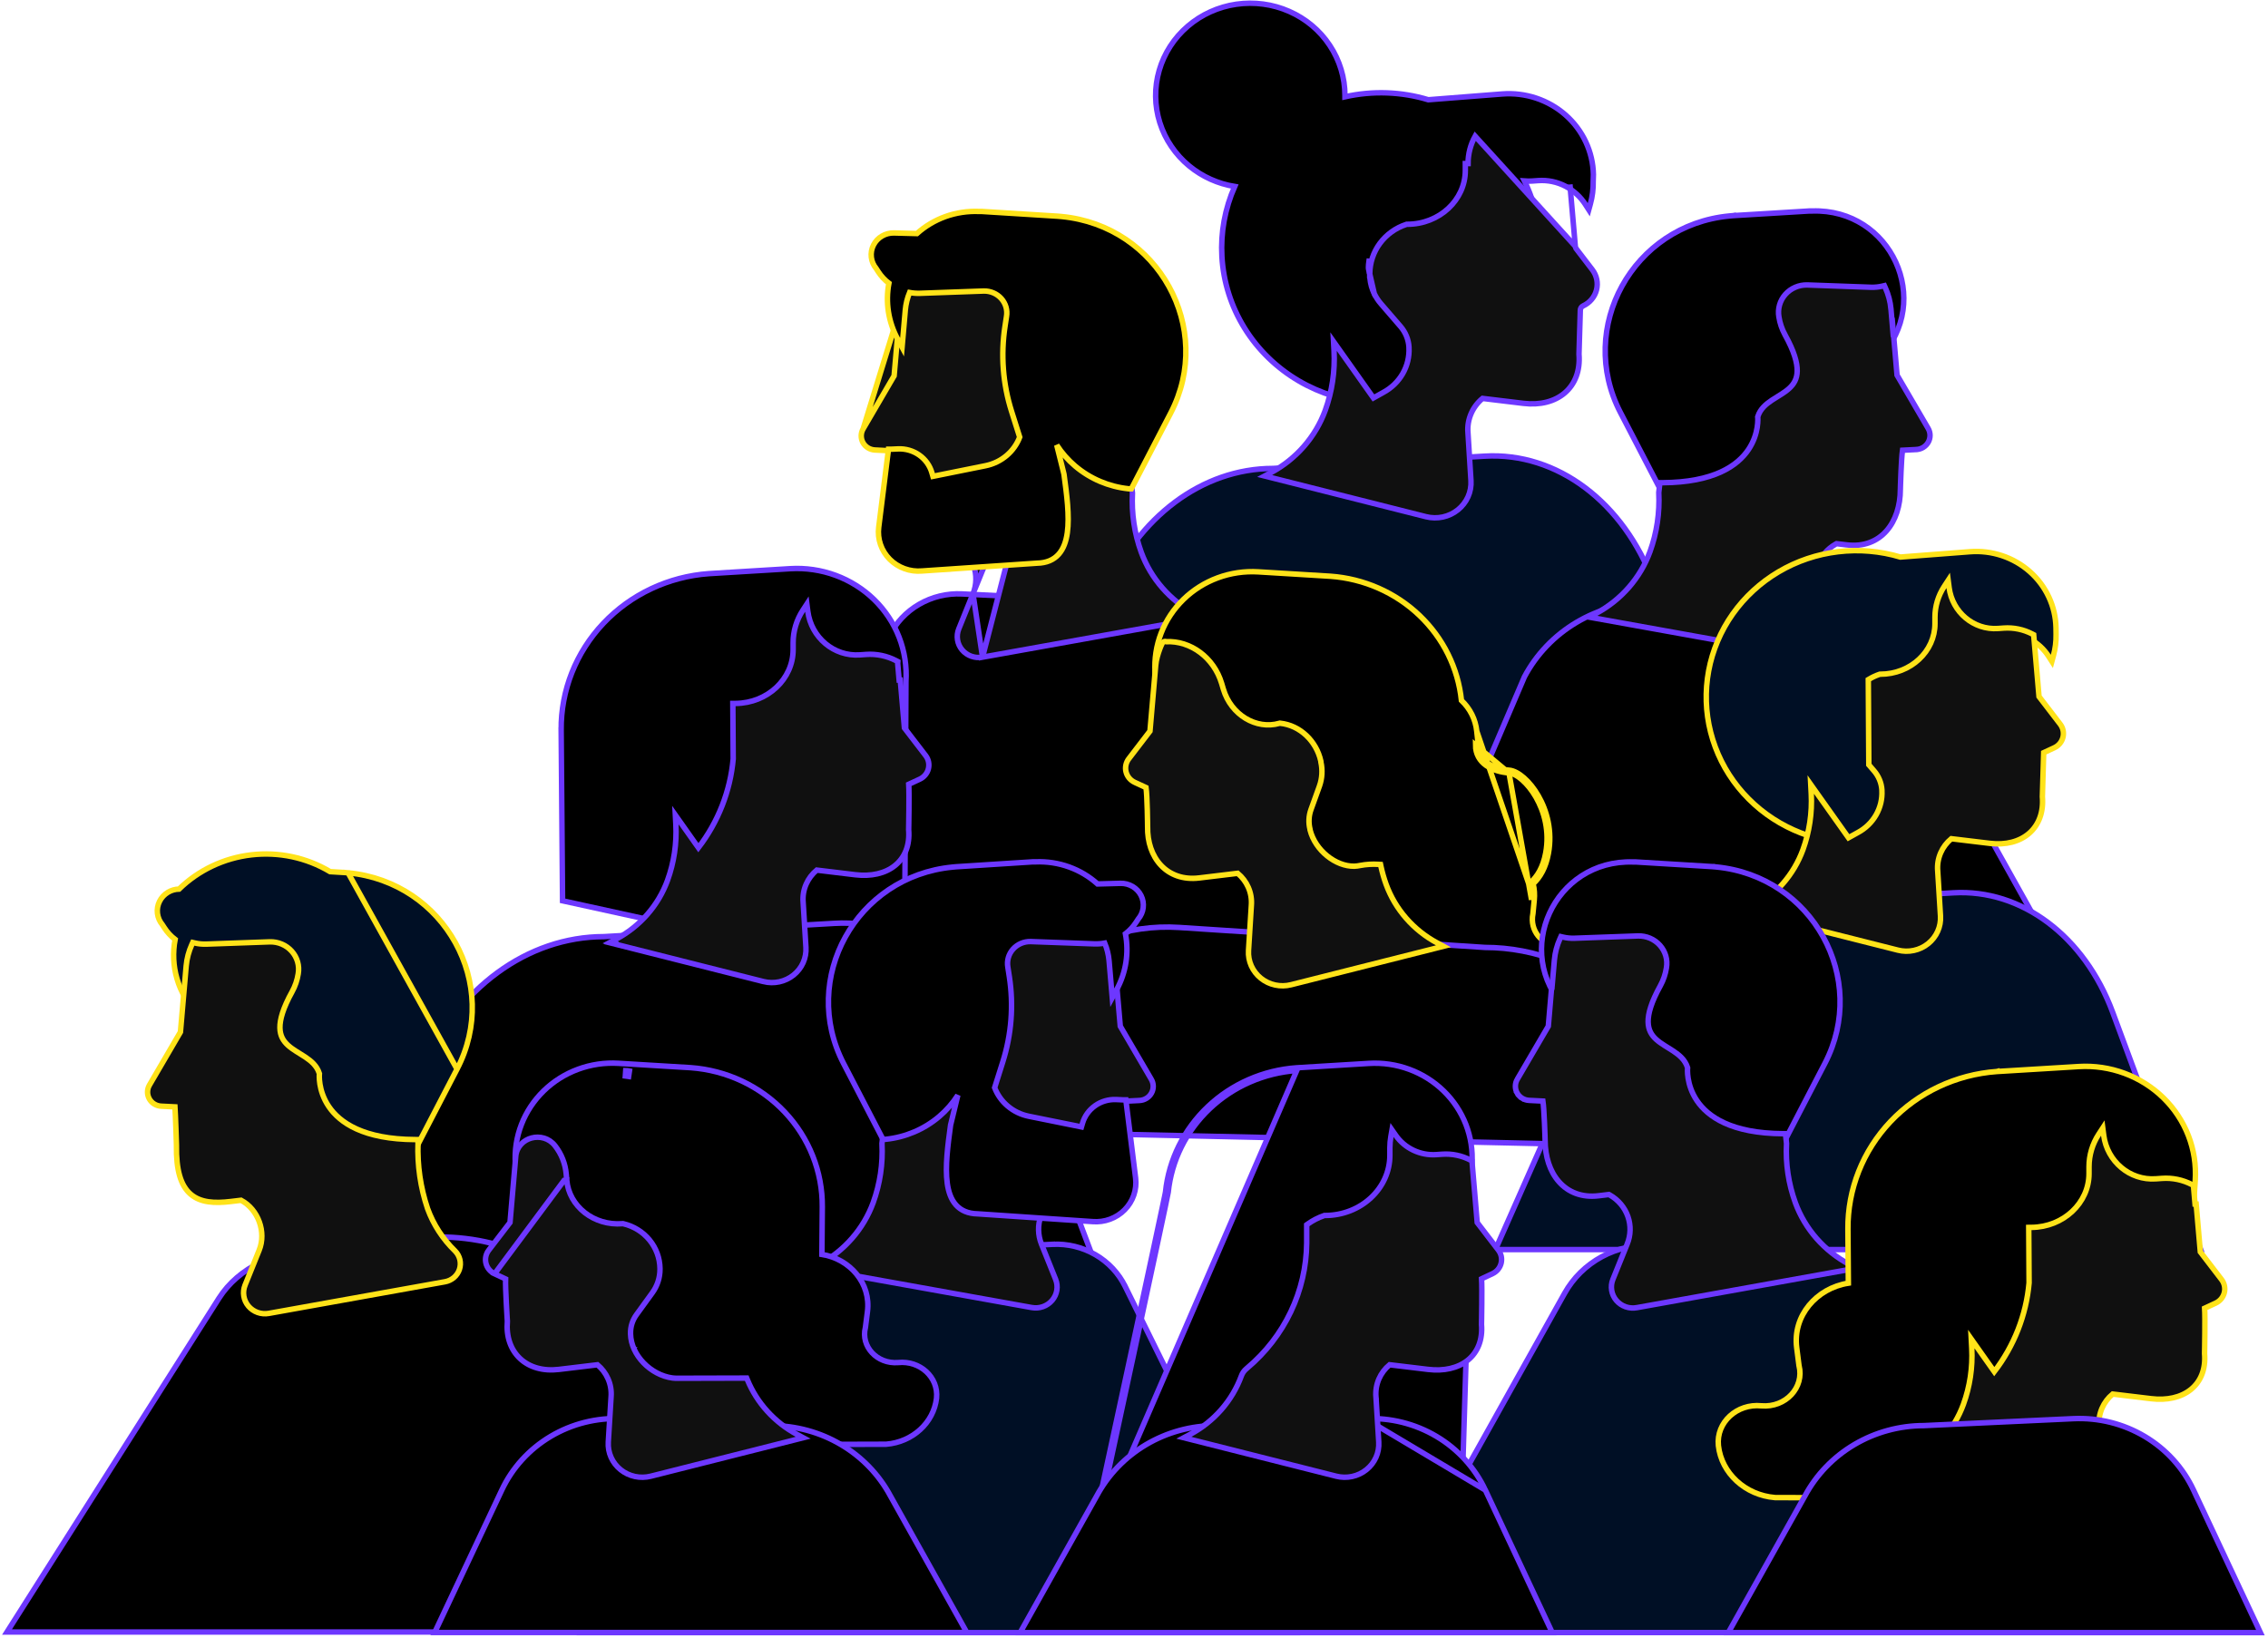 <svg width="382" height="276" viewBox="0 0 382 276" fill="none" xmlns="http://www.w3.org/2000/svg">
<path d="M268.377 29.421L268.378 29.41L268.377 29.398C268.339 27.505 267.904 25.639 267.1 23.916C266.295 22.194 265.138 20.65 263.7 19.38C262.263 18.111 260.574 17.141 258.739 16.531C256.904 15.921 254.961 15.682 253.029 15.83L253.028 15.83L240.572 16.805C236.016 15.427 231.17 15.256 226.53 16.306V16.305V16.303V16.302V16.3V16.299V16.297V16.296V16.294V16.292V16.291V16.289V16.288V16.286V16.285V16.283V16.281V16.28V16.278V16.277V16.275V16.273V16.272V16.27V16.269V16.267V16.266V16.264V16.262V16.261V16.259V16.258V16.256V16.255V16.253V16.252V16.25V16.248V16.247V16.245V16.244V16.242V16.241V16.239V16.237V16.236V16.234V16.233V16.231V16.23V16.228V16.226V16.225V16.223V16.222V16.22V16.219V16.217V16.215V16.214V16.212V16.211V16.209V16.207V16.206V16.204V16.203V16.201V16.2V16.198V16.197V16.195V16.193V16.192V16.19V16.189V16.187V16.186V16.184V16.182V16.181V16.179V16.178V16.176V16.174V16.173V16.171V16.17V16.168V16.167V16.165V16.163V16.162V16.16V16.159V16.157V16.156V16.154V16.152V16.151V16.149V16.148V16.146V16.145V16.143V16.141V16.14V16.138V16.137V16.135V16.134V16.132V16.13V16.129V16.127V16.126V16.124V16.122V16.121V16.119V16.118V16.116V16.115V16.113V16.111V16.11V16.108V16.107V16.105V16.104V16.102V16.1V16.099V16.097V16.096V16.094V16.092V16.091V16.089V16.088C226.53 16.088 226.53 16.088 226.53 16.088C226.53 13.094 225.644 10.165 223.979 7.652C222.315 5.138 219.942 3.148 217.148 1.918C214.354 0.687 211.256 0.269 208.225 0.712C205.193 1.155 202.356 2.44 200.054 4.416C197.751 6.392 196.081 8.974 195.246 11.854C194.41 14.734 194.445 17.789 195.346 20.65C196.248 23.511 197.976 26.056 200.323 27.982C202.511 29.776 205.149 30.961 207.959 31.419C206.312 35.139 205.574 39.185 205.807 43.237C206.052 47.495 207.362 51.629 209.622 55.279C211.882 58.928 215.022 61.983 218.77 64.178C222.392 66.3 226.475 67.555 230.686 67.846V68.433L231.368 68.056L231.672 67.888H231.674H231.676H231.678H231.68H231.682H231.684H231.686H231.688H231.69H231.692H231.694H231.696H231.698H231.7H231.702H231.704H231.706H231.708H231.71H231.712H231.714H231.716H231.718H231.72H231.722H231.724H231.726H231.728H231.73H231.732H231.734H231.736H231.738H231.74H231.742H231.744H231.746H231.748H231.75H231.752H231.754H231.756H231.758H231.76H231.762H231.764H231.766H231.768H231.77H231.772H231.774H231.776H231.778H231.78H231.782H231.784H231.786H231.788H231.79H231.792H231.794H231.796H231.798H231.8H231.802H231.804H231.806H231.808H231.81H231.812H231.814H231.816H231.818H231.82H231.822H231.824H231.826H231.828H231.83H231.832H231.834H231.836H231.838H231.84H231.842H231.844H231.846H231.848H231.85H231.852H231.854H231.856H231.858H231.86H231.862H231.864H231.866H231.868H231.87H231.872H231.874H231.876H231.878H231.88H231.882H231.884H231.886H231.888H231.89H231.892H231.894H231.896H231.898H231.9H231.902H231.904H231.906H231.908H231.91H231.912H231.914H231.916H231.918H231.92H231.922H231.924H231.926H231.928H231.93H231.932H231.934H231.936H231.938H231.94H231.942H231.943H231.945H231.947H231.949H231.951H231.953H231.955H231.957H231.959H231.961H231.963H231.965H231.967H231.969H231.971H231.973H231.975H231.977H231.979H231.981H231.983H231.985H231.987H231.989H231.991H231.993H231.995H231.997H231.999H232.001H232.003H232.005H232.007H232.009H232.011H232.013H232.015H232.017H232.019H232.021H232.023H232.025H232.027H232.029H232.031H232.033H232.035H232.037H232.039H232.041H232.043H232.045H232.047H232.049H232.051H232.053H232.055H232.057H232.059H232.061H232.062H232.064H232.066H232.068H232.07H232.072H232.074H232.076H232.078H232.08H232.082H232.084H232.086H232.088H232.09H232.092H232.094H232.096H232.098H232.1H232.102H232.104H232.106H232.108H232.11H232.112H232.114H232.116H232.118H232.12H232.122H232.124H232.126H232.128H232.13H232.132H232.134H232.135H232.137H232.139H232.141H232.143H232.145H232.147H232.149H232.151H232.153H232.155H232.157H232.159H232.161H232.163H232.165H232.167H232.169H232.171H232.173H232.175H232.177H232.179H232.181H232.183H232.185H232.187H232.189H232.19H232.192H232.194H232.196H232.198H232.2H232.202H232.204H232.206H232.208H232.21H232.212H232.214H232.216H232.218H232.22H232.222H232.224H232.226H232.228H232.23H232.232H232.234H232.235H232.237H232.239H232.241H232.243H232.245H232.247H232.249H232.251H232.253H232.255H232.257H232.259H232.261H232.263H232.265H232.267H232.269H232.271H232.273H232.274H232.276H232.278H232.28H232.282H232.284H232.286H232.288H232.29H232.292H232.294H232.296H232.298H232.3H232.302H232.304H232.306H232.308H232.309H232.311H232.313H232.315H232.317H232.319H232.321H232.323H232.325H232.327H232.329H232.331H232.333H232.335H232.337H232.339H232.34H232.342H232.344H232.346H232.348H232.35H232.352H232.354H232.356H232.358H232.36H232.362H232.364H232.366H232.368H232.369H232.371H232.373H232.375H232.377H232.379H232.381H232.383H232.385H232.387H232.389H232.391H232.393H232.395H232.396H232.398H232.4H232.402H232.404H232.406H232.408H232.41H232.412H232.414H232.416H232.418H232.42H232.421H232.423H232.425H232.427H232.429H232.431H232.433H232.435H232.437H232.439H232.441H232.443H232.444H232.446H232.448H232.45H232.452H232.454H232.456H232.458H232.46H232.462H232.464H232.465H232.467H232.469H232.471H232.473H232.475H232.477H232.479H232.481H232.483H232.485H232.486H232.488H232.49H232.492H232.494H232.496H232.498H232.5H232.502H232.504H232.505H232.507H232.509H232.511H232.513H232.515H232.517H232.519H232.521H232.523H232.524H232.526H232.528H232.53H232.532H232.534H232.536H232.538H232.54H232.542H232.543H232.545H232.547H232.549H232.551H232.553H232.555H232.557H232.559H232.56C237.163 67.888 241.689 66.734 245.702 64.536C249.715 62.337 253.081 59.168 255.474 55.332C257.868 51.497 259.207 47.124 259.363 42.636C259.509 38.438 258.615 34.273 256.763 30.491C257.19 30.524 257.62 30.526 258.048 30.499L258.051 30.499L259.088 30.425C259.088 30.425 259.088 30.425 259.088 30.425C260.685 30.313 262.281 30.645 263.69 31.384C265.062 32.113 266.216 33.174 267.042 34.463L267.599 35.333L267.873 34.337C268.211 33.103 268.369 31.829 268.342 30.552L268.377 29.421Z" fill="black" stroke="#6D37FF" stroke-width="0.92"/>
<path d="M293.598 140.563H294.259L294.029 139.944L278.525 98.17C278.525 98.17 278.525 98.17 278.525 98.17C273.503 84.631 262.264 76.133 250.071 76.849L214.405 78.919C202.485 78.925 191.644 87.099 186.182 99.977C186.182 99.978 186.182 99.979 186.181 99.98L168.505 139.917L168.219 140.563H168.926H293.598Z" fill="#000F25" stroke="#6D37FF" stroke-width="0.92"/>
<path d="M230.717 46.804L230.741 46.891C230.826 47.802 231.077 48.69 231.483 49.514L232.343 49.207L231.608 46.023L230.7 46.127V46.128V46.129V46.13V46.131V46.132V46.133V46.134V46.135V46.136V46.138V46.139V46.14V46.141V46.142V46.143V46.144V46.145V46.146V46.147V46.148V46.15V46.151V46.152V46.153V46.154V46.155V46.156V46.157V46.158V46.159V46.16V46.162V46.163V46.164V46.165V46.166V46.167V46.168V46.169V46.17V46.171V46.172V46.174V46.175V46.176V46.177V46.178V46.179V46.18V46.181V46.182V46.183V46.184V46.185V46.187V46.188V46.189V46.19V46.191V46.192V46.193V46.194V46.195V46.196V46.197V46.199V46.2V46.201V46.202V46.203V46.204V46.205V46.206V46.207V46.208V46.209V46.211V46.212V46.213V46.214V46.215V46.216V46.217V46.218V46.219V46.22V46.221V46.222V46.224V46.225V46.226V46.227V46.228V46.229V46.23V46.231V46.232V46.233V46.234V46.236V46.236V46.238V46.239V46.24V46.241V46.242V46.243V46.244V46.245V46.246V46.247V46.248V46.249V46.251V46.252V46.253V46.254V46.255V46.256V46.257V46.258V46.259V46.26V46.261V46.263V46.264V46.265V46.266V46.267V46.268V46.269V46.27V46.271V46.272V46.273V46.274V46.276V46.277V46.278V46.279V46.28V46.281V46.282V46.283V46.284V46.285V46.286V46.287V46.288V46.289V46.291V46.292V46.293V46.294V46.295V46.296V46.297V46.298V46.299V46.3V46.301V46.303V46.304V46.305V46.306V46.307V46.308V46.309V46.31V46.311V46.312V46.313V46.314V46.316V46.316V46.318V46.319V46.32V46.321V46.322V46.323V46.324V46.325V46.326V46.327V46.328V46.33V46.331V46.332V46.333V46.334V46.335V46.336V46.337V46.338V46.339V46.34V46.341V46.342V46.343V46.345V46.346V46.347V46.348V46.349V46.35V46.351V46.352V46.353V46.354V46.355V46.356V46.358V46.359V46.36V46.361V46.362V46.363V46.364V46.365V46.366V46.367V46.368V46.369V46.37V46.372V46.373V46.374V46.375V46.376V46.377V46.378V46.379V46.38V46.381V46.382V46.383V46.385V46.386V46.387V46.388V46.389V46.39V46.391V46.392V46.393V46.394V46.395V46.396V46.397V46.398V46.4V46.401V46.402V46.403V46.404V46.405V46.406V46.407V46.408V46.409V46.41V46.411V46.413V46.414V46.415V46.416V46.417V46.418V46.419V46.42V46.421V46.422V46.423V46.424V46.425V46.426V46.428V46.429V46.43V46.431V46.432V46.433V46.434V46.435V46.436V46.437V46.438V46.44V46.441V46.442V46.443V46.444V46.445V46.446V46.447V46.448V46.449V46.45V46.451V46.452V46.453V46.455V46.456V46.457V46.458V46.459V46.46V46.461V46.462V46.463V46.464V46.465V46.466V46.468V46.469V46.47V46.471V46.472V46.473V46.474V46.475V46.476V46.477V46.478V46.479V46.48V46.481V46.483V46.484V46.485V46.486V46.487V46.488V46.489V46.49V46.491V46.492V46.493V46.495V46.496V46.497V46.498V46.499V46.5V46.501V46.502V46.503V46.504V46.505V46.506V46.507V46.508V46.51V46.511V46.512V46.513V46.514V46.515V46.516V46.517V46.518V46.519V46.52V46.522V46.523V46.524V46.525V46.526V46.527V46.528V46.529V46.53V46.531V46.532V46.533V46.535V46.535V46.537V46.538V46.539V46.54V46.541V46.542V46.543V46.544V46.545V46.546V46.547V46.548V46.55V46.551V46.552V46.553V46.554V46.555V46.556V46.557V46.558V46.559V46.56V46.562V46.563V46.564V46.565V46.566V46.567V46.568V46.569V46.57V46.571V46.572V46.573V46.575V46.576V46.577V46.578V46.579V46.58V46.581V46.582V46.583V46.584V46.585V46.586V46.587V46.589V46.59V46.591V46.592V46.593V46.594V46.595V46.596V46.597V46.598V46.599V46.6V46.602V46.603V46.604V46.605V46.606V46.607V46.608V46.609V46.61V46.611V46.612V46.614V46.615V46.616V46.617V46.618V46.619V46.62V46.621V46.622V46.623V46.624V46.626V46.627V46.628V46.629V46.63V46.631V46.632V46.633V46.634V46.635V46.636V46.638V46.639V46.64V46.641V46.642V46.643V46.644V46.645V46.646V46.647V46.648V46.649V46.651V46.652V46.653V46.654V46.655V46.656V46.657V46.658V46.659V46.66V46.661V46.663V46.664V46.665V46.666V46.667V46.668V46.669V46.67V46.671V46.672V46.673V46.675V46.676V46.677V46.678V46.679V46.68V46.681V46.743L230.717 46.804Z" stroke="#6D37FF" stroke-width="0.92"/>
<path d="M230.488 45.05L230.488 45.05L230.488 45.052C230.486 45.191 230.502 45.33 230.536 45.465L230.58 45.653L231.488 45.547V44.076L230.573 44.006C230.519 44.358 230.493 44.717 230.488 45.05Z" fill="#101010" stroke="#6D37FF" stroke-width="0.92"/>
<path d="M265.331 41.495L265.332 41.499C265.343 41.648 265.398 41.791 265.491 41.913C265.491 41.913 265.491 41.913 265.491 41.914L268.188 45.429C268.188 45.429 268.188 45.429 268.188 45.429C268.558 45.909 268.815 46.464 268.939 47.054C269.063 47.644 269.05 48.254 268.903 48.838C268.755 49.423 268.476 49.968 268.086 50.433C267.697 50.897 267.208 51.271 266.654 51.528C266.511 51.594 266.392 51.697 266.308 51.823C266.224 51.949 266.178 52.094 266.174 52.243L266.174 52.243L265.952 59.602L265.952 59.611L265.951 59.619C265.95 59.635 265.95 59.651 265.951 59.668C266.177 62.446 265.284 64.709 263.57 66.184C261.864 67.654 259.403 68.291 256.586 67.953L256.586 67.953L249.704 67.123C248.876 67.809 248.223 68.673 247.795 69.646C247.342 70.676 247.155 71.797 247.25 72.913L247.251 72.923L247.251 72.923L247.754 80.969L247.754 80.969C247.812 81.903 247.642 82.836 247.259 83.692C246.875 84.549 246.29 85.303 245.552 85.895C244.813 86.487 243.943 86.9 243.011 87.101C242.08 87.301 241.113 87.284 240.189 87.051C240.189 87.051 240.189 87.051 240.189 87.051L214.157 80.482L213.007 80.192L214.052 79.631C218.319 77.341 221.575 73.61 223.208 69.145C224.366 65.933 224.87 62.531 224.691 59.132L224.608 57.545L225.526 58.842L231.329 67.04L232.982 66.114L232.99 66.11L232.99 66.11C234.366 65.373 235.5 64.274 236.264 62.941C237.028 61.608 237.392 60.094 237.315 58.572L237.314 58.56V58.548V58.469C237.233 57.193 236.733 55.974 235.885 54.993C235.135 54.125 234.197 53.037 233.349 52.054C233.076 51.737 232.812 51.431 232.567 51.146L232.566 51.146C232.138 50.648 231.777 50.099 231.494 49.51L231.471 49.464L231.46 49.414L230.725 46.23L230.713 46.178L230.713 46.125C230.718 44.283 231.315 42.49 232.418 40.998C233.522 39.507 235.076 38.391 236.86 37.806L236.93 37.783H237.003C242.451 37.783 246.805 33.685 246.805 28.706V27.558V27.558H247.265C247.264 25.943 247.676 24.358 248.459 22.943L265.331 41.495ZM265.331 41.495L264.422 31.07L265.331 41.495Z" fill="#101010" stroke="#6D37FF" stroke-width="0.92"/>
<path d="M162.041 100.059L162.04 100.059C159.505 99.934 156.987 100.544 154.804 101.811C152.621 103.078 150.87 104.947 149.772 107.184L121.359 164.798L121.032 165.461H121.771H240.648H241.422L241.051 164.781L213.359 114.033C213.359 114.032 213.359 114.032 213.359 114.031C211.346 110.271 208.315 107.121 204.597 104.923C200.881 102.726 196.62 101.563 192.276 101.56L162.041 100.059Z" fill="black" stroke="#6D37FF" stroke-width="0.92"/>
<path d="M175.915 70.364L175.94 70.258L175.975 70.106L176.869 70.096C177.631 73.08 179.317 75.766 181.699 77.79C184.082 79.814 187.046 81.078 190.192 81.409L190.56 81.447L190.601 81.815L190.737 83.042L190.741 83.079L190.739 83.116C190.566 86.487 191.069 89.858 192.223 93.041C193.841 97.472 197.07 101.176 201.303 103.449L202.466 104.073L201.167 104.307L165.488 110.714L175.915 70.364ZM175.915 70.364L175.941 70.47M175.915 70.364L175.941 70.47M175.941 70.47L178.277 80.077C178.734 83.445 179.206 86.948 178.837 89.623C178.653 90.958 178.265 92.027 177.612 92.764C176.974 93.485 176.037 93.939 174.633 93.96L174.621 93.96L174.61 93.961L164.373 94.653L163.764 94.694L163.972 95.268C164.531 96.813 164.499 98.502 163.882 100.027L163.882 100.027M175.941 70.47L163.882 100.027M163.882 100.027L161.485 105.953C161.485 105.953 161.485 105.953 161.485 105.953C161.248 106.539 161.175 107.177 161.276 107.8C161.376 108.424 161.646 109.008 162.056 109.494C162.466 109.979 163.001 110.347 163.604 110.561C164.207 110.775 164.857 110.827 165.487 110.714L163.882 100.027Z" fill="#101010" stroke="#6D37FF" stroke-width="0.92"/>
<path d="M151.57 52.165L151.57 52.164C151.68 50.927 152 49.716 152.515 48.581L152.671 48.238L153.038 48.323C153.658 48.467 154.295 48.529 154.932 48.507C154.932 48.507 154.933 48.507 154.933 48.507L165.657 48.125L165.661 48.125C166.356 48.106 167.046 48.238 167.683 48.511C168.319 48.784 168.887 49.191 169.345 49.705C169.802 50.218 170.138 50.825 170.327 51.481C170.516 52.136 170.553 52.824 170.437 53.495L170.191 55.114L170.191 55.116C169.47 59.78 169.836 64.542 171.263 69.05L171.263 69.05L172.678 73.53L172.724 73.678L172.672 73.824C172.171 75.218 171.307 76.461 170.168 77.431C169.028 78.402 167.651 79.067 166.171 79.363L156.897 81.232L156.481 81.316L156.364 80.908L156.073 79.891C156.073 79.89 156.073 79.89 156.073 79.889C155.782 78.899 155.156 78.03 154.294 77.425C153.431 76.82 152.383 76.515 151.318 76.561C151.318 76.561 151.318 76.561 151.318 76.561L150.231 76.61L149.752 76.631L149.75 76.153C149.75 76.077 149.738 76.002 149.716 75.93L147.347 75.81L147.344 75.81C146.934 75.787 146.536 75.662 146.187 75.446C145.839 75.231 145.551 74.931 145.352 74.575C145.154 74.218 145.052 73.818 145.056 73.411C145.06 73.004 145.171 72.606 145.377 72.254L151.57 52.165ZM151.57 52.165L151.157 56.904L151.157 56.904L150.597 63.316L145.377 72.254L151.57 52.165Z" fill="#101010" stroke="#FFE319" stroke-width="0.92"/>
<path d="M150.591 39.245L150.59 39.245C149.873 39.226 149.165 39.408 148.55 39.771C147.935 40.133 147.437 40.661 147.119 41.294C146.8 41.926 146.674 42.635 146.756 43.337C146.838 44.028 147.118 44.682 147.563 45.222L147.916 45.768L147.917 45.769C148.4 46.514 149.009 47.172 149.717 47.716C149.107 50.932 149.631 54.257 151.207 57.149L151.936 58.488L152.069 56.969L152.481 52.231C152.481 52.231 152.481 52.231 152.481 52.231C152.572 51.218 152.815 50.225 153.203 49.282C153.781 49.388 154.37 49.432 154.959 49.412L154.96 49.412L165.681 49.029C165.682 49.029 165.682 49.029 165.683 49.029C166.245 49.015 166.802 49.122 167.316 49.342C167.83 49.562 168.287 49.89 168.654 50.302C169.02 50.714 169.288 51.198 169.439 51.721C169.589 52.244 169.619 52.793 169.526 53.328L169.526 53.328L169.524 53.338L169.278 54.961C169.278 54.961 169.278 54.961 169.278 54.961C168.535 59.765 168.912 64.671 170.381 69.313C170.381 69.313 170.381 69.313 170.381 69.313L171.749 73.642C171.298 74.828 170.551 75.888 169.572 76.725C168.553 77.595 167.32 78.194 165.991 78.462L165.991 78.462L157.135 80.248L156.956 79.633C156.609 78.434 155.856 77.387 154.823 76.661C153.79 75.935 152.537 75.571 151.268 75.627L151.267 75.627L150.19 75.676H150.055H149.649L149.598 76.079L148.002 88.834C148.002 88.834 148.002 88.834 148.002 88.834C147.879 89.81 147.982 90.8 148.302 91.731C148.623 92.663 149.153 93.512 149.852 94.216C150.551 94.921 151.403 95.464 152.344 95.805C153.283 96.147 154.288 96.279 155.286 96.193L164.456 95.571L164.456 95.571L174.661 94.88C176.276 94.852 177.475 94.318 178.314 93.375C179.14 92.446 179.57 91.172 179.769 89.749C180.162 86.93 179.669 83.298 179.218 79.98L179.211 79.93L179.208 79.908L179.203 79.886L179.117 79.523L179.117 79.523L179.116 79.518L177.988 74.984C178.833 76.293 179.874 77.483 181.084 78.511C183.61 80.656 186.749 81.993 190.077 82.343L190.101 82.346H190.125H190.276H190.555L190.684 82.097L197.184 69.578L197.184 69.578C204.589 55.315 195.123 38.051 178.814 36.48L178.814 36.48L178.811 36.48L178.207 36.426L178.207 36.426L178.195 36.425L165.4 35.625L165.386 35.624H165.372H164.914C162.972 35.538 161.031 35.834 159.208 36.494C157.442 37.133 155.82 38.103 154.434 39.348L150.591 39.245Z" fill="black" stroke="#FFE319" stroke-width="0.92"/>
<path d="M151.788 164.258L152.343 164.38L152.346 163.811L152.588 114.805C152.75 112.271 152.357 109.731 151.437 107.356C150.514 104.977 149.083 102.816 147.239 101.019C145.395 99.221 143.18 97.827 140.742 96.928C138.304 96.03 135.698 95.647 133.097 95.806L119.407 96.64L119.407 96.64L119.401 96.64C112.602 97.132 106.247 100.125 101.624 105.015C97.002 109.906 94.459 116.328 94.514 122.981L94.974 122.977L94.514 122.981L94.75 151.391L94.753 151.758L95.112 151.836L151.788 164.258Z" fill="black" stroke="#6D37FF" stroke-width="0.92"/>
<path d="M140.52 155.559L140.52 155.559L101.717 157.796C88.815 157.802 76.994 166.5 71.063 180.269C71.062 180.27 71.062 180.272 71.061 180.273L51.835 222.927L51.542 223.576H52.254H187.857H188.522L188.287 222.954L171.419 178.31C171.419 178.31 171.419 178.31 171.419 178.31C165.962 163.856 153.75 154.8 140.52 155.559Z" fill="black" stroke="#6D37FF" stroke-width="0.92"/>
<path d="M155.906 127.294L152.332 122.637L151.669 114.995L151.633 114.575H151.443L151.201 111.793C151.201 111.792 151.201 111.791 151.201 111.791C151.201 111.779 151.201 111.768 151.201 111.756L151.223 111.456L150.957 111.316C149.397 110.495 147.628 110.127 145.861 110.254C145.861 110.254 145.861 110.254 145.861 110.254L144.819 110.327C144.819 110.327 144.819 110.327 144.819 110.327C140.465 110.633 136.637 107.4 136.063 103.005L135.902 101.771L135.222 102.813C134.154 104.45 133.586 106.352 133.586 108.294C133.586 108.294 133.586 108.294 133.586 108.294V109.442C133.586 114.388 129.29 118.457 123.891 118.509L123.432 118.514L123.435 118.972L123.491 127.864C123.002 133.283 120.971 138.459 117.631 142.812L114.669 138.617L113.751 137.318L113.834 138.906C114 142.105 113.522 145.305 112.426 148.326C110.89 152.527 107.828 156.038 103.814 158.194L102.756 158.762L103.036 158.83L102.933 158.887L104.065 159.172L128.586 165.363L128.587 165.364C129.461 165.583 130.375 165.599 131.256 165.408C132.137 165.218 132.961 164.827 133.659 164.267C134.358 163.707 134.911 162.993 135.274 162.183C135.636 161.372 135.798 160.489 135.744 159.606L135.744 159.606L135.275 152.026L135.276 152.026L135.275 152.015C135.185 150.968 135.36 149.916 135.784 148.949C136.184 148.04 136.795 147.232 137.568 146.588L144.057 147.37L144.057 147.37C146.715 147.689 149.078 147.156 150.731 145.829C152.392 144.494 153.269 142.408 153.046 139.77L153.047 139.721L153.051 139.514C153.054 139.334 153.059 139.077 153.064 138.764C153.074 138.137 153.086 137.287 153.095 136.394C153.11 134.775 153.112 132.976 153.06 132.129L154.924 131.263L154.928 131.262C155.285 131.092 155.6 130.847 155.85 130.544C156.1 130.241 156.279 129.887 156.373 129.507C156.467 129.127 156.474 128.731 156.393 128.348C156.312 127.965 156.146 127.605 155.906 127.294C155.906 127.294 155.906 127.294 155.906 127.294Z" fill="#101010" stroke="#6D37FF" stroke-width="0.92"/>
<path d="M303.007 74.415L303.08 74.379L303.137 74.32L316.576 60.279L316.577 60.278C325.68 50.735 318.538 35.097 305.224 35.546H304.759H304.745L304.731 35.547L291.911 36.327L291.911 36.326L291.898 36.328L291.294 36.382L291.291 36.382C274.981 37.933 265.517 55.212 272.921 69.479L272.921 69.479L280.846 84.737L281.053 85.135L281.456 84.938L303.007 74.415Z" fill="black" stroke="#6D37FF" stroke-width="0.92"/>
<path d="M256.767 114.015L256.758 114.032L256.751 114.049L235.105 164.703L234.831 165.343H235.527H347.913H348.697L348.315 164.659L316.769 108.188C316.769 108.188 316.769 108.187 316.769 108.187C315.324 105.598 313.154 103.464 310.513 102.033C307.873 100.603 304.87 99.933 301.855 100.103L301.855 100.103L277.86 101.471C273.507 101.478 269.238 102.65 265.52 104.859C261.798 107.071 258.77 110.238 256.767 114.015Z" fill="black" stroke="#6D37FF" stroke-width="0.92"/>
<path d="M279.392 82.938L279.387 82.975L279.389 83.013C279.562 86.385 279.059 89.758 277.906 92.943C276.287 97.373 273.058 101.075 268.826 103.346L267.663 103.97L268.961 104.204L304.641 110.63L304.641 110.63C305.27 110.743 305.918 110.69 306.52 110.477C307.121 110.265 307.655 109.899 308.065 109.416C308.475 108.934 308.747 108.352 308.851 107.731C308.955 107.11 308.887 106.474 308.654 105.887L308.653 105.884L306.256 99.958L306.255 99.956C305.641 98.462 305.6 96.803 306.138 95.282C306.675 93.763 307.757 92.48 309.188 91.669L309.332 91.592L311.057 91.8L311.057 91.801C313.911 92.144 316.19 91.199 317.743 89.44C319.282 87.697 320.075 85.195 320.076 82.456L320.077 82.447L320.078 82.4L320.083 82.219C320.088 82.064 320.095 81.84 320.104 81.567C320.123 81.021 320.15 80.28 320.185 79.501C320.249 78.062 320.338 76.545 320.44 75.85L322.777 75.732L322.778 75.731C323.19 75.709 323.589 75.585 323.939 75.369C324.289 75.154 324.578 74.854 324.778 74.498C324.977 74.141 325.081 73.739 325.077 73.332C325.073 72.924 324.963 72.524 324.757 72.171L324.757 72.171L319.522 63.203L318.957 56.698L318.819 55.107L318.768 55.206L318.494 52.052L318.493 52.051C318.381 50.813 318.06 49.602 317.543 48.467L317.386 48.125L317.02 48.21C316.4 48.354 315.763 48.416 315.126 48.395C315.126 48.395 315.126 48.395 315.126 48.395L304.407 48.007V48.007L304.402 48.007C303.707 47.989 303.016 48.12 302.379 48.394C301.741 48.667 301.173 49.075 300.715 49.588C300.257 50.102 299.921 50.71 299.732 51.367C299.543 52.023 299.505 52.711 299.621 53.383C299.784 54.439 300.132 55.459 300.649 56.4L300.649 56.401C302.189 59.183 302.726 61.11 302.704 62.497C302.683 63.849 302.128 64.733 301.334 65.451C300.929 65.818 300.462 66.141 299.962 66.459C299.778 66.576 299.585 66.695 299.389 66.816C299.069 67.014 298.742 67.216 298.438 67.419C297.443 68.083 296.481 68.889 296.082 70.149L296.053 70.239L296.062 70.332L296.062 70.332L296.062 70.332L296.062 70.333L296.063 70.335L296.064 70.354C296.065 70.372 296.067 70.4 296.069 70.437C296.073 70.513 296.076 70.626 296.074 70.772C296.07 71.065 296.046 71.488 295.965 71.998C295.802 73.019 295.409 74.38 294.491 75.743C292.672 78.444 288.704 81.277 279.982 81.323L279.573 81.325L279.528 81.731L279.392 82.938Z" fill="#101010" stroke="#6D37FF" stroke-width="0.92"/>
<path d="M346.292 105.756L346.292 105.753C346.256 103.967 345.846 102.207 345.087 100.581C344.329 98.955 343.237 97.499 341.881 96.3C340.525 95.102 338.933 94.186 337.202 93.61C335.471 93.033 333.638 92.807 331.814 92.946L331.814 92.946L320.082 93.847C316.69 92.834 313.117 92.529 309.595 92.95C306.044 93.374 302.626 94.528 299.567 96.336C296.507 98.144 293.874 100.564 291.844 103.437C289.814 106.311 288.432 109.572 287.791 113.006C287.15 116.44 287.264 119.967 288.125 123.355C288.987 126.742 290.576 129.912 292.787 132.656C294.999 135.399 297.782 137.653 300.952 139.269C303.994 140.82 307.326 141.751 310.745 142.006V142.588L311.431 142.201L311.708 142.045H311.708H311.71H311.712H311.714H311.716H311.718H311.72H311.722H311.724H311.725H311.727H311.729H311.731H311.733H311.735H311.737H311.739H311.741H311.742H311.744H311.746H311.748H311.75H311.752H311.754H311.756H311.758H311.759H311.761H311.763H311.765H311.767H311.769H311.771H311.773H311.775H311.776H311.778H311.78H311.782H311.784H311.786H311.788H311.79H311.792H311.793H311.795H311.797H311.799H311.801H311.803H311.805H311.807H311.809H311.81H311.812H311.814H311.816H311.818H311.82H311.822H311.824H311.826H311.827H311.829H311.831H311.833H311.835H311.837H311.839H311.841H311.843H311.844H311.846H311.848H311.85H311.852H311.854H311.856H311.858H311.86H311.861H311.863H311.865H311.867H311.869H311.871H311.873H311.875H311.877H311.878H311.88H311.882H311.884H311.886H311.888H311.89H311.892H311.894H311.895H311.897H311.899H311.901H311.903H311.905H311.907H311.909H311.911H311.913H311.914H311.916H311.918H311.92H311.922H311.924H311.926H311.928H311.93H311.931H311.933H311.935H311.937H311.939H311.941H311.943H311.945H311.947H311.948H311.95H311.952H311.954H311.956H311.958H311.96H311.962H311.964H311.965H311.967H311.969H311.971H311.973H311.975H311.977H311.979H311.981H311.983H311.984H311.986H311.988H311.99H311.992H311.994H311.996H311.998H312H312.001H312.003H312.005H312.007H312.009H312.011H312.013H312.015H312.017H312.018H312.02H312.022H312.024H312.026H312.028H312.03H312.032H312.034H312.036H312.037H312.039H312.041H312.043H312.045H312.047H312.049H312.051H312.053H312.054H312.056H312.058H312.06H312.062H312.064H312.066H312.068H312.07H312.072H312.073H312.075H312.077H312.079H312.081H312.083H312.085H312.087H312.089H312.091H312.092H312.094H312.096H312.098H312.1H312.102H312.104H312.106H312.108H312.109H312.111H312.113H312.115H312.117H312.119H312.121H312.123H312.125H312.127H312.128H312.13H312.132H312.134H312.136H312.138H312.14H312.142H312.144H312.146H312.147H312.149H312.151H312.153H312.155H312.157H312.159H312.161H312.163H312.165H312.166H312.168H312.17H312.172H312.174H312.176H312.178H312.18H312.182H312.184H312.185H312.187H312.189H312.191H312.193H312.195H312.197H312.199H312.201H312.202H312.204H312.206H312.208H312.21H312.212H312.214H312.216H312.218H312.22H312.222H312.223H312.225H312.227H312.229H312.231H312.233H312.235H312.237H312.239H312.241H312.242H312.244H312.246H312.248H312.25H312.252H312.254H312.256H312.258H312.26H312.261H312.263H312.265H312.267H312.269H312.271H312.273H312.275H312.277H312.279H312.28H312.282H312.284H312.286H312.288H312.29H312.292H312.294H312.296H312.298H312.3H312.301H312.303H312.305H312.307H312.309H312.311H312.313H312.315H312.317H312.319H312.32H312.322H312.324H312.326H312.328H312.33H312.332H312.334H312.336H312.338H312.34H312.341H312.343H312.345H312.347H312.349H312.351H312.353H312.355H312.357H312.359H312.36H312.362H312.364H312.366H312.368H312.37H312.372H312.374H312.376H312.378H312.38H312.381H312.383H312.385H312.387H312.389H312.391H312.393H312.395H312.397H312.399H312.401H312.402H312.404H312.406H312.408H312.41H312.412H312.414H312.416H312.418H312.42H312.422H312.423H312.425H312.427H312.429H312.431H312.433H312.435H312.437H312.439H312.441H312.443H312.444H312.446H312.448H312.45H312.452H312.454H312.456H312.458H312.46H312.462H312.464H312.466H312.467H312.469H312.471H312.473H312.475H312.477H312.479H312.481H312.483H312.485H312.487H312.488H312.49H312.492H312.494H312.496H312.498H312.5H312.502H312.504H312.506H312.508H312.51H312.511H312.513H312.515H312.517H312.519H312.521H312.523H312.525H312.527H312.529H312.531H312.533H312.534H312.536H312.538H312.54H312.542H312.544H312.546H312.548H312.55H312.552H312.554H312.556H312.557H312.559C312.559 142.045 312.559 142.045 312.559 142.045C316.899 142.046 321.167 140.959 324.952 138.886C328.736 136.814 331.911 133.825 334.168 130.208C336.426 126.591 337.689 122.468 337.837 118.235C337.974 114.292 337.138 110.38 335.406 106.825C335.793 106.852 336.183 106.854 336.571 106.83L336.574 106.829L337.551 106.761L337.551 106.761C339.052 106.654 340.553 106.967 341.877 107.661C343.17 108.344 344.258 109.341 345.037 110.554L345.598 111.426L345.868 110.425C346.182 109.263 346.33 108.065 346.307 106.863C346.307 106.863 346.307 106.863 346.307 106.862L346.292 105.756Z" fill="#000F25" stroke="#FFE319" stroke-width="0.92"/>
<path d="M370.001 210.517H370.662L370.432 209.897L355.83 170.517C355.83 170.517 355.83 170.517 355.83 170.517C351.1 157.754 340.501 149.741 329.003 150.413L295.401 152.375C284.186 152.381 273.954 160.074 268.809 172.226L252.16 209.871L251.874 210.517H252.58H370.001Z" fill="#000F25" stroke="#6D37FF" stroke-width="0.92"/>
<path d="M347.01 122.012L347.009 122.011L343.435 117.354L342.555 107.185L342.533 106.934L342.31 106.817C340.834 106.043 339.163 105.696 337.493 105.814L336.516 105.883C336.516 105.883 336.516 105.883 336.516 105.883C332.424 106.169 328.832 103.137 328.293 99.011L328.132 97.78L327.453 98.819C326.445 100.359 325.908 102.148 325.907 103.977V103.977V105.061C325.907 109.736 321.815 113.584 316.699 113.584H316.623L316.551 113.609C315.977 113.804 315.426 114.057 314.905 114.364L314.677 114.498L314.679 114.763L314.764 128.671L314.765 128.84L314.876 128.968C314.963 129.069 315.05 129.173 315.138 129.276C315.302 129.47 315.467 129.665 315.63 129.846C316.425 130.763 316.894 131.903 316.97 133.098V133.172V133.184L316.97 133.195C317.043 134.624 316.701 136.045 315.983 137.296C315.266 138.546 314.2 139.577 312.908 140.267L312.908 140.267L312.901 140.271L311.343 141.136L305.901 133.46L304.985 132.168L305.067 133.75C305.232 136.947 304.755 140.145 303.664 143.165C302.128 147.366 299.066 150.878 295.052 153.033L294.008 153.594L295.157 153.884L319.678 160.075C320.552 160.296 321.468 160.312 322.349 160.122C323.231 159.933 324.055 159.542 324.754 158.981C325.452 158.421 326.006 157.706 326.368 156.895C326.731 156.084 326.891 155.201 326.836 154.317L326.368 146.738L326.368 146.738L326.367 146.727C326.277 145.68 326.452 144.628 326.877 143.661C327.277 142.751 327.887 141.943 328.66 141.3L335.149 142.081L335.149 142.081C337.818 142.402 340.151 141.796 341.766 140.395C343.383 138.992 344.219 136.847 343.997 134.219L344.22 126.803L346.006 125.975L346.008 125.974C346.366 125.807 346.682 125.564 346.934 125.262C347.186 124.961 347.367 124.608 347.464 124.228C347.56 123.849 347.569 123.453 347.491 123.07C347.412 122.686 347.248 122.325 347.01 122.012Z" fill="#101010" stroke="#FFE319" stroke-width="0.92"/>
<path d="M254.156 130.213C256.698 130.434 261.688 136.439 260.349 143.68C259.896 146.138 258.919 147.703 257.715 148.743M254.156 130.213L257.957 151.578C258.051 150.627 257.969 149.666 257.715 148.743M254.156 130.213C251.381 130.002 248.536 128.629 248.521 125.518L254.156 130.213ZM257.715 148.743L258.159 148.621C258.184 148.713 258.208 148.806 258.23 148.898M257.715 148.743L258.016 149.091C258.088 149.028 258.16 148.964 258.23 148.898M258.415 151.623C258.415 151.623 258.415 151.623 258.415 151.624L258.193 153.914L258.191 153.938L258.186 153.961C257.618 156.762 259.738 159.309 262.254 159.107C265.124 158.801 267.478 161.427 267.232 164.43C266.939 168.02 264.299 170.908 260.9 171.189L260.879 171.191L260.858 171.191C252.092 171.109 243.324 171.016 234.554 170.911C234.17 170.916 233.787 170.89 233.407 170.832L233.394 170.83L233.394 170.83C231.62 170.51 229.956 169.411 228.723 167.918C227.488 166.423 226.659 164.501 226.587 162.491L226.586 162.483V162.474V162.4C226.539 161.109 226.869 159.833 227.538 158.72L227.54 158.717C227.797 158.298 228.087 157.824 228.385 157.336C228.856 156.564 229.349 155.758 229.766 155.081C230.403 154.036 230.728 152.84 230.705 151.626L230.705 151.618H230.705V151.507C230.691 149.785 230.07 148.12 228.948 146.791C228.677 146.837 228.402 146.864 228.127 146.872L228.116 146.872L228.104 146.872C226.28 146.836 224.522 146.196 223.119 145.058L196.926 143.649L196.518 143.627L196.492 143.219L194.553 113.293L195.012 113.263L194.553 113.293C194.407 111.029 194.756 108.76 195.579 106.639C196.401 104.517 197.677 102.591 199.321 100.988C200.965 99.385 202.939 98.142 205.113 97.341C207.286 96.54 209.609 96.199 211.928 96.34L211.928 96.34L224.088 97.081L224.093 97.081L224.093 97.081C229.734 97.488 235.046 99.829 239.088 103.689C243.086 107.509 245.586 112.574 246.152 118.004C247.61 119.376 248.526 121.21 248.732 123.183L258.415 151.623ZM258.415 151.623C258.505 150.71 258.442 149.79 258.23 148.898M258.415 151.623L248.732 123.185L248.978 125.469L248.981 125.492L248.981 125.516C248.988 126.907 249.617 127.897 250.571 128.579C251.542 129.274 252.858 129.653 254.19 129.755L254.195 129.755C254.975 129.823 255.855 130.315 256.688 131.047C257.535 131.791 258.386 132.829 259.107 134.085C260.549 136.596 261.494 140.017 260.801 143.763C260.358 146.168 259.421 147.785 258.23 148.898M211.9 96.799V96.799V96.799Z" fill="black" stroke="#FFE319" stroke-width="0.92"/>
<path d="M135.196 258.295L135.398 257.69L157.769 190.416L135.196 258.295ZM135.196 258.295H135.834M135.196 258.295H135.834M135.834 258.295H315.727H316.404M135.834 258.295H316.404M316.404 258.295L316.154 257.666M316.404 258.295L316.154 257.666M316.154 257.666L290.648 193.351C290.648 193.35 290.648 193.349 290.647 193.348M316.154 257.666L290.647 193.348M290.647 193.348C282.807 172.694 267.218 159.623 250.103 159.616L198.628 156.251C198.628 156.251 198.628 156.251 198.628 156.251C181.113 155.104 164.968 168.713 157.769 190.416L290.647 193.348Z" fill="black" stroke="#6D37FF" stroke-width="0.92"/>
<path d="M229.107 145.804L229.107 145.804L229.094 145.807C228.768 145.878 228.436 145.921 228.102 145.933C226.559 145.959 224.912 145.31 223.532 144.193C222.167 143.088 221.096 141.552 220.659 139.836V139.814V139.758L220.645 139.703C220.373 138.616 220.426 137.475 220.799 136.417C220.985 135.897 221.201 135.299 221.422 134.69C221.705 133.907 221.995 133.104 222.239 132.424L222.239 132.422C222.695 131.126 222.779 129.734 222.482 128.396V128.335V128.284L222.471 128.235C221.712 124.818 218.937 122.189 215.639 121.848L215.552 121.839L215.467 121.863C211.59 122.962 207.356 120.443 206.058 116.124L206.057 116.122L206.053 116.109L206.038 116.058L205.98 115.861C205.93 115.691 205.857 115.445 205.766 115.143C204.456 110.776 200.524 107.9 196.407 108.105C196.258 108.036 196.117 108.067 196.044 108.096C195.969 108.125 195.92 108.167 195.9 108.185C195.876 108.206 195.858 108.227 195.847 108.24C195.787 108.312 195.731 108.423 195.693 108.5C195.598 108.693 195.466 109.001 195.328 109.372C195.054 110.109 194.737 111.149 194.656 112.081C194.656 112.081 194.656 112.081 194.656 112.081L193.691 123.172L190.122 127.829C190.122 127.829 190.122 127.829 190.122 127.829C189.882 128.142 189.715 128.504 189.635 128.889C189.555 129.274 189.564 129.671 189.661 130.052C189.757 130.433 189.939 130.787 190.192 131.09C190.446 131.393 190.764 131.636 191.124 131.803L191.125 131.803L193.026 132.682C193.128 133.38 193.195 134.945 193.235 136.408C193.256 137.168 193.27 137.886 193.278 138.414C193.282 138.678 193.285 138.894 193.287 139.045L193.289 139.218L193.289 139.264L193.29 139.273C193.246 141.851 194.03 144.173 195.537 145.776C197.054 147.391 199.268 148.234 201.976 147.909L201.976 147.909L208.465 147.128C209.238 147.771 209.848 148.578 210.249 149.487C210.675 150.453 210.851 151.504 210.763 152.551L210.763 152.551L210.763 152.561L210.289 160.145L210.289 160.146C210.235 161.029 210.397 161.912 210.759 162.722C211.122 163.532 211.676 164.247 212.374 164.807C213.072 165.367 213.896 165.758 214.777 165.948C215.658 166.138 216.572 166.123 217.446 165.903L217.447 165.903L241.968 159.712L243.118 159.422L242.073 158.861C238.059 156.707 234.998 153.195 233.466 148.993C233.109 148.007 232.819 147 232.597 145.977L232.524 145.637L232.177 145.615C231.15 145.55 230.118 145.614 229.107 145.804Z" fill="#101010" stroke="#FFE319" stroke-width="0.92"/>
<path d="M217.535 275.049H218.274L217.947 274.385L189.529 216.757L189.116 216.959L189.528 216.756L189.529 216.756C188.433 214.519 186.683 212.649 184.501 211.382C182.318 210.115 179.801 209.506 177.266 209.632L177.288 210.091L177.266 209.632L147.025 211.132C142.679 211.134 138.416 212.296 134.699 214.493C130.978 216.691 127.946 219.842 125.932 223.604C125.932 223.605 125.932 223.605 125.932 223.606L98.245 274.369L97.874 275.049H98.648H217.535Z" fill="#000F25" stroke="#6D37FF" stroke-width="0.92"/>
<path d="M178.004 217.369C178.105 216.746 178.032 216.108 177.795 215.522C177.795 215.522 177.795 215.521 177.795 215.521L175.414 209.596L175.414 209.595C174.799 208.072 174.767 206.385 175.324 204.841L175.531 204.267L174.923 204.226L164.711 203.534L164.7 203.534L164.689 203.534C163.278 203.507 162.335 203.051 161.693 202.328C161.037 201.589 160.647 200.52 160.461 199.186C160.088 196.514 160.559 193.016 161.014 189.65L163.35 180.043L163.375 179.937L163.351 179.831L163.315 179.679L162.422 179.669C161.659 182.652 159.975 185.337 157.593 187.36C155.211 189.383 152.248 190.646 149.104 190.977L148.737 191.015L148.695 191.382L148.554 192.608L148.549 192.646L148.551 192.684C148.725 196.057 148.221 199.43 147.068 202.615C145.449 207.044 142.22 210.746 137.988 213.017L136.824 213.641L138.124 213.875L173.793 220.287L173.794 220.287C174.424 220.4 175.074 220.346 175.677 220.131C176.28 219.916 176.814 219.548 177.223 219.062C177.633 218.577 177.903 217.992 178.004 217.369Z" fill="#101010" stroke="#6D37FF" stroke-width="0.92"/>
<path d="M189.541 185.729C189.539 185.657 189.549 185.586 189.57 185.518L191.939 185.398L191.941 185.398C192.354 185.375 192.755 185.249 193.106 185.032C193.456 184.815 193.745 184.513 193.944 184.154C194.143 183.795 194.244 183.391 194.238 182.981C194.231 182.573 194.117 182.173 193.908 181.82C193.908 181.82 193.907 181.819 193.907 181.819L188.689 172.889L188.129 166.473L188.129 166.472L187.721 161.739L187.721 161.736C187.607 160.499 187.285 159.289 186.771 158.154L186.615 157.811L186.248 157.896C185.628 158.04 184.991 158.102 184.354 158.08C184.354 158.08 184.354 158.08 184.353 158.08L173.629 157.693L173.629 157.693L173.624 157.693C172.93 157.675 172.239 157.808 171.603 158.081C170.966 158.355 170.398 158.763 169.941 159.276C169.484 159.79 169.148 160.397 168.959 161.054C168.77 161.709 168.733 162.398 168.849 163.069L169.1 164.684C169.1 164.684 169.1 164.684 169.1 164.684C169.82 169.35 169.452 174.114 168.023 178.623L168.023 178.624L166.608 183.103L166.562 183.25L166.614 183.396C167.114 184.792 167.976 186.036 169.114 187.008C170.253 187.98 171.629 188.647 173.109 188.946L182.384 190.82L182.796 190.903L182.916 190.5L183.218 189.48L183.218 189.477C183.507 188.485 184.132 187.615 184.995 187.01C185.858 186.404 186.907 186.1 187.972 186.149L187.973 186.149L189.06 186.198L189.551 186.22L189.541 185.729Z" fill="#101010" stroke="#6D37FF" stroke-width="0.92"/>
<path d="M188.069 166.747C189.65 163.858 190.174 160.532 189.559 157.318C190.266 156.773 190.875 156.116 191.359 155.372C191.359 155.372 191.359 155.371 191.359 155.371L191.715 154.827C192.17 154.289 192.459 153.634 192.546 152.939C192.635 152.234 192.513 151.519 192.195 150.881C191.877 150.243 191.378 149.71 190.758 149.345C190.14 148.98 189.427 148.797 188.705 148.818C188.705 148.818 188.705 148.818 188.705 148.818L184.863 148.921C183.478 147.676 181.857 146.706 180.091 146.066C178.269 145.406 176.329 145.111 174.388 145.197H173.925H173.91L173.895 145.198L161.075 146.022L161.075 146.022L161.064 146.023L160.46 146.077L160.457 146.078C144.148 147.648 134.682 164.907 142.087 179.175L142.087 179.175L148.587 191.69L148.716 191.938H148.995H149.151H149.175L149.199 191.935C152.526 191.586 155.664 190.249 158.188 188.105C159.419 187.059 160.476 185.845 161.329 184.509L160.206 189.135L160.205 189.137L160.115 189.498L160.109 189.522L160.105 189.547L160.095 189.626C159.647 192.934 159.158 196.553 159.55 199.365C159.748 200.788 160.179 202.062 161.006 202.991C161.844 203.934 163.044 204.469 164.661 204.497L174.86 205.188L174.86 205.188L184.029 205.805C184.03 205.805 184.031 205.806 184.032 205.806C185.026 205.885 186.026 205.748 186.96 205.404C187.895 205.059 188.74 204.516 189.434 203.812C190.128 203.109 190.653 202.263 190.971 201.335C191.289 200.408 191.391 199.422 191.269 198.451L189.678 185.696L189.628 185.293H189.222H189.086L188.009 185.244C188.009 185.244 188.009 185.244 188.009 185.244C186.742 185.187 185.492 185.548 184.461 186.272C183.43 186.995 182.678 188.038 182.33 189.234C182.33 189.234 182.33 189.235 182.33 189.235L182.148 189.85L173.286 188.059C171.957 187.791 170.724 187.192 169.706 186.323C168.727 185.487 167.979 184.429 167.527 183.244L168.895 178.916C170.366 174.272 170.745 169.364 170.003 164.558L170.003 164.557L169.752 162.939L169.752 162.939L169.75 162.93C169.657 162.395 169.687 161.846 169.837 161.323C169.988 160.8 170.256 160.315 170.623 159.903C170.989 159.49 171.446 159.162 171.96 158.941C172.474 158.72 173.031 158.613 173.593 158.627C173.594 158.627 173.595 158.627 173.596 158.627L184.316 159.014L184.317 159.014C184.906 159.034 185.495 158.991 186.073 158.885C186.461 159.828 186.706 160.821 186.8 161.833C186.8 161.834 186.8 161.834 186.8 161.835L187.208 166.566L187.338 168.083L188.069 166.747Z" fill="black" stroke="#6D37FF" stroke-width="0.92"/>
<path d="M277.158 183.991L277.214 184.05L277.288 184.086L298.839 194.609L299.242 194.806L299.449 194.408L307.369 179.151C314.778 164.883 305.308 147.604 289.003 146.053V146.053L289.001 146.053L288.391 145.999L288.391 145.998L288.379 145.998L275.564 145.218L275.55 145.217H275.536H275.071C261.756 144.768 254.615 160.406 263.718 169.949L263.719 169.95L277.158 183.991Z" fill="black" stroke="#6D37FF" stroke-width="0.92"/>
<path d="M323.54 223.721L323.533 223.703L323.524 223.686C321.523 219.909 318.495 216.742 314.774 214.53C311.056 212.321 306.788 211.149 302.436 211.142L278.441 209.799C275.426 209.629 272.423 210.298 269.783 211.729C267.142 213.16 264.972 215.294 263.527 217.883L231.981 274.355L231.599 275.039H232.383H344.769H345.465L345.191 274.398L323.54 223.721Z" fill="#000F25" stroke="#6D37FF" stroke-width="0.92"/>
<path d="M261.806 161.723L261.402 166.36L261.342 166.37L260.782 172.889L255.558 181.822L255.557 181.822C255.351 182.176 255.241 182.576 255.238 182.984C255.234 183.393 255.338 183.795 255.538 184.152L255.938 183.927L255.538 184.152C255.739 184.508 256.029 184.808 256.379 185.023L256.62 184.631L256.379 185.023C256.73 185.238 257.13 185.362 257.542 185.383L257.543 185.383L259.875 185.501C259.979 186.194 260.069 187.712 260.134 189.153C260.169 189.932 260.196 190.672 260.215 191.218C260.224 191.491 260.231 191.715 260.236 191.871L260.241 192.051L260.243 192.098L260.243 192.108C260.244 194.846 261.038 197.348 262.577 199.092C264.13 200.851 266.408 201.796 269.262 201.452L269.262 201.452L270.987 201.244L271.131 201.32C272.563 202.13 273.645 203.414 274.182 204.934C274.719 206.455 274.676 208.114 274.059 209.607L274.058 209.61L271.661 215.536L271.661 215.536C271.423 216.125 271.352 216.767 271.455 217.393C271.558 218.019 271.831 218.605 272.245 219.091C272.658 219.577 273.197 219.944 273.803 220.157C274.409 220.369 275.062 220.419 275.694 220.301C275.695 220.301 275.696 220.301 275.696 220.301L311.373 213.889L312.678 213.655L311.508 213.031C307.256 210.765 304.011 207.056 302.388 202.614C301.233 199.43 300.729 196.057 300.905 192.684L300.907 192.648L300.903 192.611L300.772 191.404L300.728 190.996L300.317 190.994C291.595 190.948 287.627 188.115 285.808 185.415C284.89 184.051 284.498 182.69 284.334 181.669C284.253 181.159 284.229 180.736 284.225 180.443C284.224 180.297 284.227 180.184 284.23 180.109C284.232 180.071 284.234 180.043 284.235 180.025L284.237 180.007L284.237 180.004L284.237 180.003L284.237 180.003L284.237 180.003L284.246 179.91L284.218 179.82C283.818 178.56 282.857 177.754 281.861 177.09C281.557 176.887 281.23 176.685 280.91 176.487C280.714 176.366 280.521 176.247 280.337 176.13C279.837 175.812 279.37 175.489 278.965 175.123C278.171 174.404 277.617 173.52 277.595 172.168C277.573 170.781 278.111 168.854 279.65 166.072L279.651 166.071C280.167 165.13 280.515 164.11 280.678 163.054C280.794 162.382 280.757 161.694 280.568 161.038C280.378 160.381 280.042 159.773 279.584 159.26C279.126 158.746 278.558 158.338 277.921 158.065C277.283 157.792 276.592 157.66 275.897 157.678L275.893 157.678L265.169 158.066C265.168 158.066 265.168 158.066 265.168 158.066C264.531 158.087 263.894 158.025 263.274 157.881L262.907 157.796L262.751 158.14C262.238 159.275 261.919 160.485 261.806 161.721L261.806 161.723Z" fill="#101010" stroke="#6D37FF" stroke-width="0.92"/>
<path d="M58.629 147.044L58.629 147.044C74.937 148.615 84.404 165.878 76.979 180.117L58.629 147.044ZM58.629 147.044L58.622 147.044L58.018 146.994L58.018 146.994L58.008 146.994L55.603 146.849C51.63 144.472 46.95 143.474 42.321 144.017C37.718 144.556 33.435 146.588 30.159 149.784C29.509 149.8 28.872 149.98 28.312 150.31C27.695 150.673 27.196 151.204 26.877 151.839C26.558 152.474 26.434 153.187 26.52 153.89C26.604 154.584 26.889 155.239 27.339 155.778L27.695 156.322C27.696 156.322 27.696 156.323 27.696 156.323C28.178 157.069 28.787 157.727 29.496 158.27C29.075 160.471 29.182 162.737 29.811 164.893C30.468 167.143 31.674 169.203 33.325 170.898C33.325 170.899 33.326 170.899 33.326 170.9L46.762 184.962L46.819 185.021L46.893 185.058L68.444 195.576L68.846 195.772L69.053 195.375L70.478 192.637L70.478 192.637L76.978 180.118L58.629 147.044Z" fill="#000F25" stroke="#FFE319" stroke-width="0.92"/>
<path d="M103.826 224.461L103.817 224.441L103.805 224.422C103.121 223.3 102.358 222.226 101.523 221.206L101.522 221.205C97.727 216.594 92.772 213.021 87.14 210.833C81.508 208.645 75.391 207.917 69.385 208.718C69.385 208.718 69.385 208.718 69.384 208.718L53.435 210.778C46.631 210.452 40.178 213.524 36.872 218.724L36.872 218.724L1.625 274.244L1.177 274.951H2.014H127.607H128.341L128.02 274.29L103.826 224.461Z" fill="black" stroke="#6D37FF" stroke-width="0.92"/>
<path d="M76.651 210.754L76.651 210.754L76.644 210.747C74.57 208.736 72.988 206.297 72.014 203.611C70.818 200.051 70.274 196.313 70.409 192.569L70.409 192.561V192.553V192.445V191.987L69.951 191.985C61.196 191.953 57.208 189.121 55.377 186.416C54.453 185.051 54.057 183.687 53.891 182.664C53.809 182.153 53.784 181.729 53.78 181.435C53.778 181.288 53.781 181.175 53.784 181.099C53.786 181.062 53.788 181.034 53.789 181.016L53.79 180.997L53.791 180.994L53.791 180.994L53.791 180.994L53.791 180.994L53.8 180.901L53.771 180.811C53.371 179.551 52.41 178.745 51.415 178.081C51.111 177.878 50.783 177.676 50.463 177.478C50.267 177.357 50.075 177.238 49.891 177.122C49.391 176.803 48.923 176.481 48.519 176.114C47.725 175.396 47.17 174.512 47.149 173.161C47.127 171.775 47.664 169.849 49.203 167.069L49.204 167.067C49.722 166.125 50.069 165.103 50.232 164.045C50.348 163.374 50.31 162.686 50.122 162.031C49.933 161.374 49.597 160.768 49.139 160.254C48.682 159.741 48.114 159.333 47.477 159.061C46.841 158.788 46.15 158.656 45.456 158.674L45.451 158.674L34.727 159.057C34.727 159.057 34.727 159.057 34.727 159.057C34.09 159.078 33.453 159.016 32.833 158.872L32.466 158.787L32.31 159.13C31.795 160.266 31.474 161.475 31.36 162.712L31.36 162.712L31.359 162.715L30.391 173.866L25.172 182.803C24.965 183.156 24.855 183.556 24.851 183.963C24.847 184.371 24.951 184.773 25.15 185.129C25.35 185.486 25.64 185.785 25.99 186C26.34 186.215 26.74 186.338 27.151 186.36L27.152 186.36L29.468 186.477C29.515 187.189 29.574 188.659 29.623 190.028C29.651 190.794 29.675 191.523 29.693 192.061C29.702 192.33 29.709 192.551 29.714 192.705L29.719 192.882L29.721 192.929L29.721 192.934C29.649 197.158 30.449 199.76 32.11 201.189C33.77 202.617 36.146 202.747 38.871 202.419L38.871 202.419L40.599 202.21C43.525 203.758 44.874 207.599 43.652 210.62L43.652 210.621L41.275 216.507C41.275 216.507 41.275 216.507 41.275 216.508C41.037 217.094 40.965 217.732 41.066 218.355C41.166 218.978 41.436 219.563 41.846 220.048C42.256 220.533 42.791 220.901 43.394 221.115C43.997 221.329 44.647 221.382 45.278 221.268L74.944 215.941C75.504 215.841 76.026 215.595 76.456 215.228C76.886 214.861 77.208 214.386 77.384 213.853C77.561 213.319 77.586 212.749 77.456 212.203C77.326 211.656 77.048 211.156 76.651 210.754Z" fill="#101010" stroke="#FFE319" stroke-width="0.92"/>
<path d="M145.757 223.659L145.764 223.633L145.767 223.606L146.104 220.977C146.718 216.217 143.184 212.097 138.433 211.335L138.5 203.344V203.344C138.548 197.417 136.282 191.696 132.165 187.338C128.048 182.982 122.388 180.314 116.332 179.873L116.332 179.873L116.326 179.873L104.176 179.137C104.176 179.137 104.176 179.137 104.176 179.137C101.857 178.996 99.534 179.337 97.361 180.138C95.188 180.939 93.213 182.182 91.569 183.785C89.925 185.387 88.649 187.314 87.827 189.435C87.004 191.557 86.655 193.826 86.801 196.09L87.26 196.06L86.801 196.09L88.74 226.016L88.766 226.423L89.174 226.445L106.515 227.381L104.92 229.59C104.92 229.591 104.919 229.591 104.919 229.592C104.017 230.826 103.548 232.313 103.583 233.831V233.924H103.582L103.583 233.936C103.711 238.536 107.869 242.692 112.462 243.342L112.462 243.342L112.472 243.343C112.974 243.403 113.478 243.427 113.983 243.415L126.672 243.376H126.672L149.23 243.312L149.248 243.312L149.266 243.311C153.686 242.946 157.261 239.711 157.742 235.546L157.742 235.546L157.742 235.539C158.092 232.02 154.939 229.175 151.286 229.551C147.695 229.84 144.965 226.823 145.757 223.659Z" fill="black" stroke="#6D37FF" stroke-width="0.92"/>
<path d="M104.734 239.003L104.733 239.003C100.517 238.812 96.338 239.856 92.734 242C89.13 244.145 86.266 247.294 84.513 251.041C84.513 251.041 84.513 251.042 84.513 251.042L73.522 274.373L73.213 275.029H73.938H162.054H162.838L162.455 274.344L149.972 252.025C149.971 252.024 149.97 252.023 149.97 252.022C148.058 248.449 145.178 245.458 141.646 243.37C138.116 241.283 134.067 240.179 129.94 240.175L104.734 239.003Z" fill="black" stroke="#6D37FF" stroke-width="0.92"/>
<path d="M95.003 198.867L95.461 198.825L95.461 198.825L95.461 198.825L95.461 198.825L95.461 198.824L95.46 198.821L95.459 198.807L95.454 198.754L95.436 198.551C95.421 198.374 95.398 198.118 95.37 197.802C95.222 196.064 94.566 194.405 93.482 193.02C92.471 191.721 90.888 191.36 89.538 191.717C88.185 192.075 87.015 193.17 86.866 194.812L86.864 194.833V194.854V194.883L85.901 205.954L82.33 210.607C82.329 210.608 82.329 210.609 82.328 210.609C82.085 210.921 81.915 211.282 81.831 211.667C81.748 212.052 81.753 212.451 81.848 212.834C81.942 213.218 82.123 213.575 82.376 213.88C82.628 214.185 82.946 214.43 83.307 214.599L95.003 198.867ZM95.003 198.867L95.461 198.825L95.461 198.827C95.839 203.233 100.029 206.549 104.844 206.155L104.917 206.149L104.987 206.165C106.724 206.573 108.275 207.534 109.394 208.897C110.513 210.261 111.136 211.951 111.162 213.7L111.162 213.707H111.162V213.819C111.168 215.252 110.712 216.649 109.861 217.814C109.051 218.927 107.994 220.388 107.203 221.482L107.202 221.484C106.525 222.413 106.175 223.529 106.203 224.665L106.203 224.676H106.203V224.754C106.3 228.327 109.597 231.657 113.267 232.153C113.573 232.187 113.882 232.203 114.191 232.199L114.195 232.198C117.952 232.179 121.707 232.169 125.461 232.169H125.769L125.886 232.454C127.496 236.366 130.445 239.619 134.238 241.658L135.282 242.219L134.133 242.509L109.612 248.7C108.738 248.921 107.823 248.937 106.941 248.747C106.059 248.557 105.235 248.167 104.536 247.606C103.838 247.046 103.284 246.331 102.922 245.52C102.559 244.709 102.399 243.826 102.454 242.942L102.922 235.362L102.923 235.352L102.923 235.352C103.011 234.306 102.835 233.254 102.41 232.287C102.011 231.378 101.401 230.569 100.63 229.925L94.141 230.706L94.141 230.706C91.459 231.028 89.162 230.349 87.59 228.875C86.023 227.405 85.234 225.201 85.453 222.582L85.451 222.547L85.439 222.353C85.428 222.184 85.413 221.942 85.395 221.648C85.36 221.06 85.314 220.263 85.272 219.427C85.196 217.928 85.127 216.255 85.157 215.469L83.307 214.599L95.003 198.867Z" fill="#101010" stroke="#6D37FF" stroke-width="0.92"/>
<path d="M105.391 180.363L105.326 181.278L105.88 181.356L106.016 180.446C105.988 180.442 105.953 180.435 105.912 180.428C105.773 180.401 105.57 180.363 105.391 180.363Z" fill="black" stroke="#6D37FF" stroke-width="0.92"/>
<path d="M347.312 234.244L367.114 233.176L367.521 233.154L367.548 232.747L369.748 198.842L369.748 198.842C369.914 196.285 369.519 193.723 368.591 191.326C367.663 188.93 366.222 186.754 364.366 184.942C362.51 183.131 360.281 181.726 357.826 180.819C355.371 179.912 352.747 179.525 350.128 179.682L350.127 179.682L336.326 180.521L336.326 180.52L336.321 180.521C329.469 181.018 323.066 184.035 318.409 188.963C313.752 193.892 311.19 200.364 311.247 207.068L311.319 216.176C305.938 217.018 301.926 221.677 302.62 227.056L303.003 230.033L303.006 230.06L303.013 230.087C303.926 233.711 300.783 237.175 296.678 236.841C292.568 236.421 289.036 239.619 289.431 243.546L289.432 243.551C289.947 248.207 293.975 251.89 298.96 252.298L298.978 252.3L298.996 252.3L324.574 252.374C329.369 252.4 334.167 252.413 338.965 252.413C339.534 252.43 340.104 252.404 340.669 252.336L340.669 252.336L340.679 252.335C345.86 251.596 350.553 246.911 350.691 241.727L350.691 241.727V241.714V241.612C350.733 239.904 350.207 238.228 349.193 236.837C349.193 236.837 349.193 236.837 349.193 236.837L347.312 234.244Z" fill="black" stroke="#FFE319" stroke-width="0.92"/>
<path d="M374.175 215.565L370.602 210.909L369.939 203.267L369.902 202.846H369.712L369.471 200.065C369.471 200.064 369.471 200.063 369.471 200.062C369.47 200.051 369.47 200.039 369.471 200.028L369.493 199.728L369.226 199.588C367.666 198.767 365.898 198.399 364.131 198.526C364.131 198.526 364.131 198.526 364.131 198.526L363.089 198.599C363.089 198.599 363.089 198.599 363.089 198.599C358.735 198.905 354.907 195.672 354.333 191.276L354.171 190.042L353.491 191.085C352.423 192.722 351.856 194.623 351.856 196.566C351.856 196.566 351.856 196.566 351.856 196.566V197.714C351.856 202.66 347.56 206.729 342.16 206.781L341.702 206.785L341.705 207.244L341.76 216.136C341.272 221.555 339.241 226.731 335.9 231.084L332.938 226.889L332.021 225.589L332.103 227.178C332.269 230.377 331.791 233.577 330.695 236.598C329.16 240.799 326.097 244.31 322.083 246.465L321.026 247.033L321.306 247.102L321.203 247.158L322.334 247.444L346.856 253.635L346.856 253.635C347.73 253.855 348.645 253.87 349.526 253.68C350.407 253.49 351.23 253.099 351.929 252.539C352.627 251.979 353.181 251.265 353.543 250.454C353.906 249.644 354.067 248.761 354.013 247.878L354.013 247.877L353.545 240.298L353.545 240.298L353.544 240.287C353.454 239.24 353.629 238.188 354.054 237.221C354.454 236.311 355.064 235.503 355.837 234.86L362.326 235.641L362.326 235.641C364.985 235.961 367.348 235.428 369 234.1C370.661 232.766 371.538 230.679 371.316 228.041L371.316 227.993L371.32 227.785C371.324 227.606 371.328 227.349 371.333 227.035C371.344 226.409 371.356 225.559 371.364 224.665C371.379 223.046 371.381 221.248 371.329 220.401L373.194 219.535L373.198 219.533C373.554 219.364 373.869 219.119 374.12 218.816C374.37 218.513 374.549 218.158 374.643 217.778C374.737 217.398 374.744 217.003 374.663 216.62C374.582 216.237 374.415 215.877 374.175 215.565C374.175 215.565 374.175 215.565 374.175 215.565Z" fill="#101010" stroke="#FFE319" stroke-width="0.92"/>
<path d="M349.243 239.003L349.243 239.003L324.032 240.175C319.904 240.179 315.856 241.283 312.326 243.37C308.793 245.458 305.914 248.449 304.002 252.021L291.482 274.369L291.098 275.053H291.883H379.999H380.723L380.415 274.398L369.459 251.042C367.707 247.294 364.844 244.145 361.241 242C357.638 239.855 353.459 238.812 349.243 239.003Z" fill="black" stroke="#6D37FF" stroke-width="0.92"/>
<path d="M196.304 200.83C196.304 200.83 196.304 200.83 196.304 200.831C196.302 200.84 196.292 200.897 196.266 201.03C196.24 201.162 196.203 201.347 196.155 201.582C196.058 202.052 195.919 202.719 195.742 203.554C195.39 205.223 194.892 207.564 194.295 210.351C193.103 215.924 191.522 223.278 189.943 230.608C188.364 237.937 186.788 245.241 185.607 250.712C185.016 253.448 184.524 255.726 184.18 257.319L183.78 259.169L183.675 259.656L183.648 259.781L183.641 259.812L183.639 259.82L183.639 259.822C183.638 259.823 183.638 259.823 184.088 259.92L183.638 259.823L183.519 260.376L184.085 260.38L245.515 260.758L245.963 260.76L245.977 260.312L247.93 196.097C248.076 193.835 247.726 191.569 246.905 189.45C246.082 187.328 244.806 185.402 243.162 183.799C241.518 182.197 239.544 180.954 237.37 180.153C235.197 179.352 232.874 179.011 230.555 179.152L218.385 179.893L218.38 179.893C212.765 180.295 207.474 182.613 203.436 186.441C199.398 190.269 196.872 195.364 196.304 200.83ZM196.304 200.83C196.304 200.83 196.304 200.83 196.304 200.83L196.762 200.878M196.304 200.83L196.762 200.878M196.762 200.878C197.317 195.522 199.793 190.529 203.752 186.775C207.712 183.021 212.903 180.747 218.413 180.352L184.187 259.461C185.368 254 196.68 201.65 196.762 200.878Z" fill="black" stroke="#6D37FF" stroke-width="0.92"/>
<path d="M229.96 239.003L229.961 239.003C234.177 238.812 238.357 239.856 241.96 242C245.564 244.145 248.428 247.294 250.181 251.041L229.96 239.003ZM229.96 239.003L204.754 240.175C200.627 240.179 196.579 241.283 193.048 243.37C189.516 245.458 186.637 248.449 184.725 252.021L172.204 274.369L171.821 275.053H172.605H260.722H261.445L261.138 274.398L250.181 251.042L229.96 239.003Z" fill="black" stroke="#6D37FF" stroke-width="0.92"/>
<path d="M252.385 210.629L252.382 210.625L248.808 205.968L247.944 195.825L247.922 195.574L247.699 195.457C246.223 194.682 244.552 194.334 242.881 194.453L241.907 194.522C241.907 194.522 241.906 194.522 241.906 194.522C240.578 194.607 239.25 194.352 238.055 193.784C236.86 193.216 235.839 192.353 235.094 191.284L234.455 190.368L234.263 191.468C234.154 192.093 234.098 192.726 234.095 193.36V193.362V194.637C234.095 200.205 229.228 204.774 223.156 204.774H223.079L223.006 204.799C222.032 205.135 221.113 205.608 220.28 206.204L220.087 206.342V206.578V209.422C220.048 213.422 219.135 217.368 217.408 220.998C215.68 224.629 213.177 227.86 210.065 230.476L210.065 230.476L210.061 230.48L209.936 230.588C209.935 230.589 209.934 230.589 209.933 230.59C209.541 230.918 209.246 231.342 209.077 231.82C207.529 236.013 204.459 239.513 200.442 241.657L199.392 242.217L200.546 242.508L225.067 248.7C225.941 248.921 226.856 248.937 227.738 248.747C228.62 248.557 229.444 248.166 230.142 247.606C230.841 247.045 231.395 246.331 231.757 245.52C232.119 244.709 232.28 243.825 232.225 242.942L231.756 235.362L231.757 235.362L231.756 235.351C231.666 234.305 231.841 233.252 232.265 232.286C232.665 231.376 233.275 230.568 234.049 229.924L240.537 230.706L240.538 230.706C243.196 231.025 245.559 230.492 247.212 229.165C248.873 227.83 249.75 225.744 249.527 223.106L249.528 223.057L249.532 222.85C249.535 222.671 249.54 222.413 249.546 222.1C249.556 221.473 249.569 220.622 249.577 219.727C249.593 218.104 249.595 216.299 249.541 215.442L251.387 214.574L251.389 214.573C251.743 214.405 252.057 214.162 252.306 213.862C252.556 213.561 252.735 213.21 252.831 212.833C252.926 212.456 252.936 212.063 252.859 211.681C252.781 211.3 252.619 210.941 252.385 210.629Z" fill="#101010" stroke="#6D37FF" stroke-width="0.92"/>
</svg>

